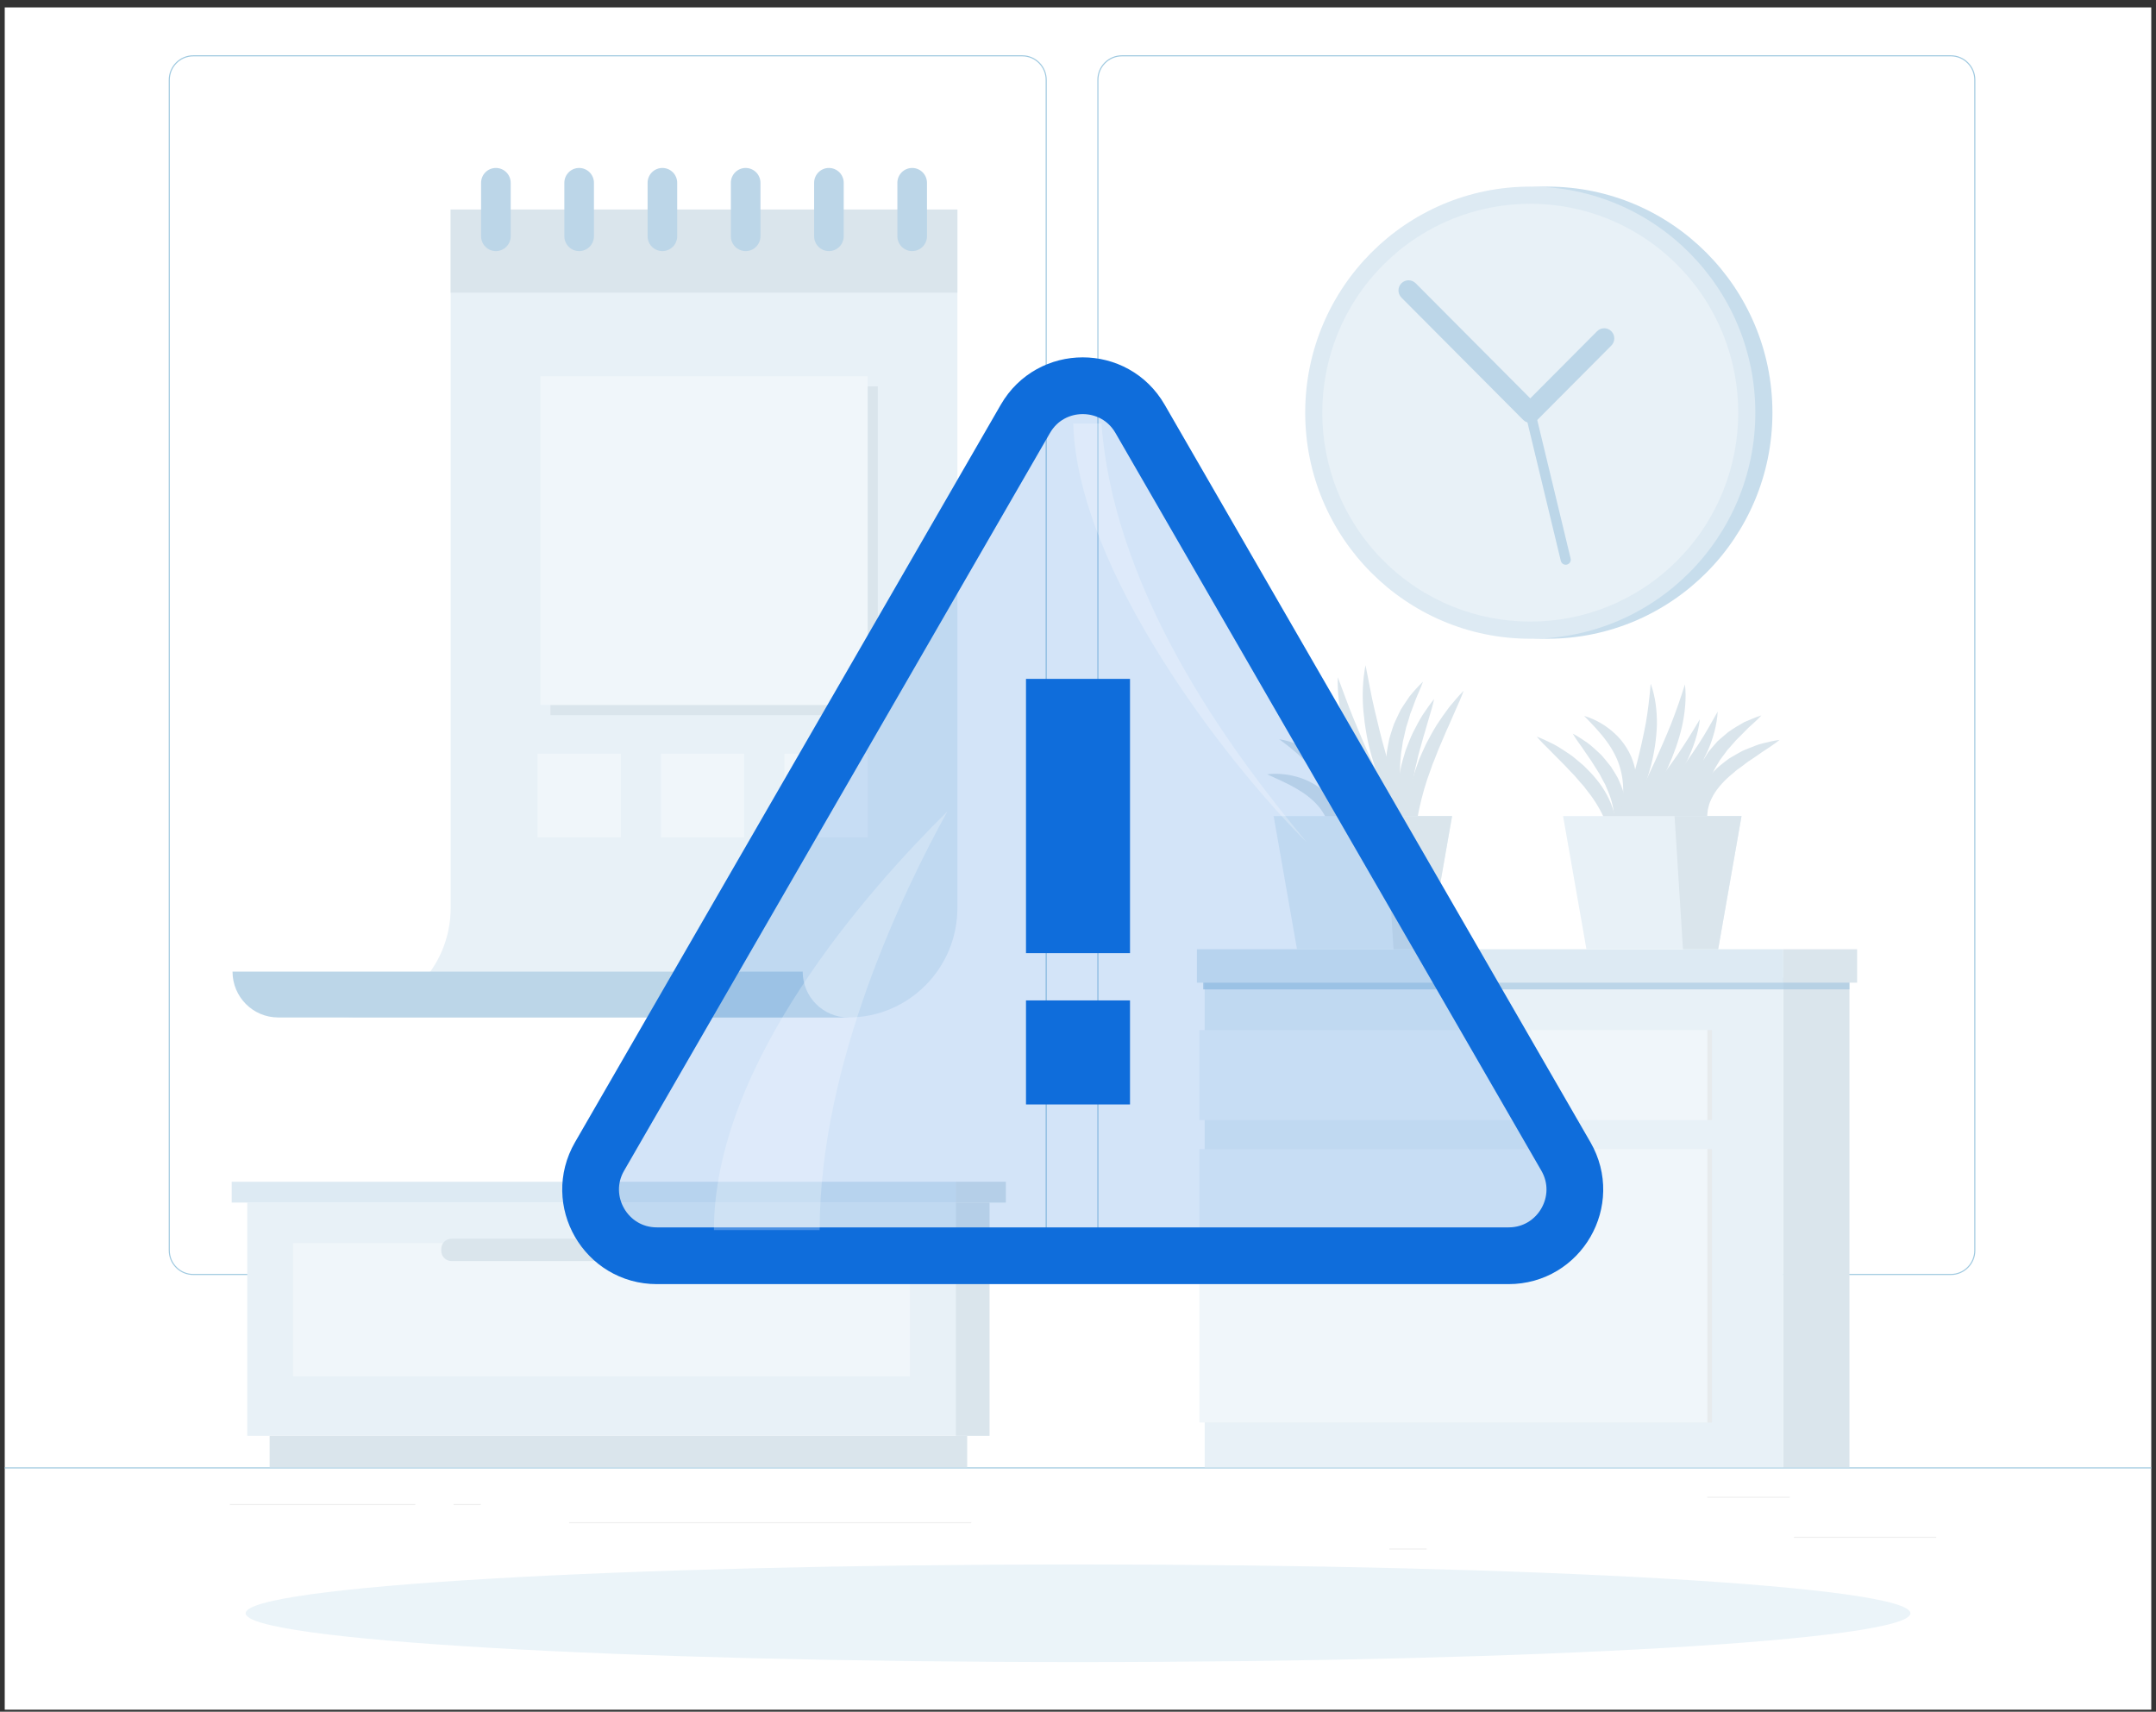 <svg width="228" height="181" viewBox="0 0 228 181" fill="none" xmlns="http://www.w3.org/2000/svg">
<rect x="0" y="0" width="228" height="181" fill="#333333" stroke="none"/>
<g clip-path="url(#clip0_5262_3431)">
<rect width="227" height="180" transform="translate(0.5 0.787)" fill="white"/>
<path d="M227.5 155.161H0.5V155.275H227.5V155.161Z" fill="#9FC9E0"/>
<path d="M204.756 162.501H189.719V162.615H204.756V162.501Z" fill="#EBEBEB" fill-opacity="0.8"/>
<path d="M150.876 163.738H146.93V163.852H150.876V163.738Z" fill="#EBEBEB" fill-opacity="0.8"/>
<path d="M189.264 158.266H180.551V158.38H189.264V158.266Z" fill="#EBEBEB" fill-opacity="0.8"/>
<path d="M43.926 159.032H24.316V159.146H43.926V159.032Z" fill="#EBEBEB" fill-opacity="0.8"/>
<path d="M50.844 159.032H47.969V159.146H50.844V159.032Z" fill="#EBEBEB" fill-opacity="0.8"/>
<path d="M102.716 160.958H60.188V161.072H102.716V160.958Z" fill="#EBEBEB" fill-opacity="0.8"/>
<path d="M108.102 134.824H20.435C19.006 134.824 17.844 133.656 17.844 132.221V8.448C17.844 7.013 19.006 5.845 20.435 5.845H108.102C109.53 5.845 110.693 7.013 110.693 8.448V132.221C110.693 133.656 109.53 134.824 108.102 134.824ZM20.435 5.96C19.069 5.96 17.957 7.076 17.957 8.449V132.222C17.957 133.594 19.069 134.711 20.435 134.711H108.102C109.468 134.711 110.58 133.594 110.58 132.222V8.448C110.58 7.076 109.468 5.959 108.102 5.959L20.435 5.96Z" fill="#9FC9E0"/>
<path d="M206.304 134.824H118.638C117.209 134.824 116.047 133.656 116.047 132.221V8.448C116.047 7.013 117.21 5.845 118.638 5.845H206.304C207.734 5.845 208.896 7.013 208.896 8.448V132.221C208.896 133.656 207.734 134.824 206.304 134.824ZM118.638 5.96C117.272 5.96 116.16 7.076 116.16 8.449V132.222C116.16 133.594 117.272 134.711 118.638 134.711H206.304C207.671 134.711 208.782 133.594 208.782 132.222V8.448C208.782 7.076 207.671 5.959 206.304 5.959L118.638 5.96Z" fill="#9FC9E0"/>
<path d="M163.636 67.543C176.781 67.543 187.437 56.84 187.437 43.638C187.437 30.435 176.781 19.732 163.636 19.732C150.492 19.732 139.836 30.435 139.836 43.638C139.836 56.84 150.492 67.543 163.636 67.543Z" fill="#C7DDEC"/>
<path d="M161.828 67.543C174.972 67.543 185.628 56.84 185.628 43.638C185.628 30.435 174.972 19.732 161.828 19.732C148.683 19.732 138.027 30.435 138.027 43.638C138.027 56.84 148.683 67.543 161.828 67.543Z" fill="#DDEAF3"/>
<path d="M177.38 59.259C185.969 50.632 185.969 36.644 177.38 28.017C168.79 19.39 154.864 19.39 146.275 28.017C137.686 36.645 137.686 50.632 146.275 59.259C154.864 67.886 168.79 67.886 177.38 59.259Z" fill="#E8F1F7"/>
<path d="M165.577 59.718C165.337 59.718 165.118 59.553 165.059 59.308L161.312 43.763C161.243 43.476 161.419 43.186 161.705 43.117C161.99 43.046 162.279 43.223 162.348 43.511L166.095 59.056C166.164 59.343 165.989 59.633 165.703 59.702C165.661 59.713 165.619 59.718 165.577 59.718Z" fill="#BCD6E8"/>
<path d="M161.828 44.709C161.555 44.709 161.282 44.604 161.074 44.395L148.203 31.467C147.787 31.049 147.787 30.371 148.203 29.953C148.62 29.534 149.294 29.534 149.711 29.953L161.828 42.123L168.894 35.026C169.311 34.607 169.985 34.607 170.402 35.026C170.818 35.444 170.818 36.122 170.402 36.54L162.582 44.395C162.374 44.604 162.101 44.709 161.828 44.709Z" fill="#BCD6E8"/>
<path d="M101.063 151.832H104.648V127.163H101.063V151.832Z" fill="#DAE5EC"/>
<path d="M28.514 155.161H102.281V151.832H28.514V155.161Z" fill="#DAE5EC"/>
<path d="M101.065 127.164H26.148V151.832H101.065V127.164Z" fill="#E8F1F7"/>
<path d="M96.219 131.457H30.996V145.546H96.219V131.457Z" fill="#F0F6FA"/>
<path d="M47.739 133.346H79.476C80.067 133.346 80.551 132.859 80.551 132.266V132.062C80.551 131.469 80.067 130.983 79.476 130.983H47.739C47.148 130.983 46.664 131.469 46.664 132.062V132.266C46.664 132.86 47.148 133.346 47.739 133.346Z" fill="#DAE5EC"/>
<path d="M24.503 127.164L101.062 127.164V124.96L24.503 124.96V127.164Z" fill="#DDEAF3"/>
<path d="M106.371 124.96H101.062V127.164H106.371V124.96Z" fill="#DAE5EC"/>
<path d="M195.581 101.117H188.59V155.161H195.581V101.117Z" fill="#DAE5EC"/>
<path d="M127.397 155.161H188.59V101.116H127.397V155.161Z" fill="#E8F1F7"/>
<path d="M126.836 150.417H180.562V121.512H126.836V150.417Z" fill="#F0F6FA"/>
<path d="M126.836 118.444H180.562V108.928H126.836V118.444Z" fill="#F0F6FA"/>
<path opacity="0.7" d="M181.042 121.511H180.562V150.416H181.042V121.511Z" fill="#E6E6E6" fill-opacity="0.8"/>
<path opacity="0.7" d="M181.042 108.927H180.562V118.444H181.042V108.927Z" fill="#E6E6E6" fill-opacity="0.8"/>
<path opacity="0.7" d="M195.581 103.397H127.242V104.619H195.581V103.397Z" fill="#A8CAE1"/>
<path d="M196.393 100.377H188.586V103.911H196.393V100.377Z" fill="#DAE5EC"/>
<path d="M126.576 103.911L188.586 103.911V100.377L126.576 100.377V103.911Z" fill="#DDEAF3"/>
<path d="M149.839 89.972C149.386 89.331 149.173 88.546 149.023 87.775C148.907 86.996 148.849 86.198 148.903 85.412C149.001 83.837 149.341 82.282 149.892 80.826C150.135 80.083 150.489 79.391 150.802 78.681C151.162 77.996 151.529 77.316 151.935 76.66C152.36 76.017 152.796 75.382 153.259 74.771C153.753 74.178 154.241 73.587 154.784 73.038C154.522 73.773 154.205 74.464 153.895 75.155C153.583 75.844 153.305 76.546 152.983 77.221L152.106 79.276L151.703 80.31L151.492 80.823L151.312 81.344C150.788 82.723 150.382 84.129 150.079 85.558C149.925 86.274 149.818 86.998 149.761 87.733C149.704 88.469 149.7 89.213 149.839 89.972Z" fill="#DAE5EC"/>
<path d="M141.029 91.18C141.069 90.012 140.998 88.913 140.744 87.901C140.494 86.889 140.048 85.994 139.413 85.238C138.769 84.487 137.944 83.869 137.014 83.34C136.087 82.8 135.061 82.373 134 81.875C135.164 81.75 136.348 81.869 137.489 82.247C138.06 82.434 138.616 82.693 139.142 83.023C139.661 83.362 140.147 83.772 140.564 84.256C141.392 85.232 141.867 86.502 141.916 87.738C141.966 88.974 141.669 90.189 141.029 91.18Z" fill="#DAE5EC"/>
<path d="M141.42 91.021C141.373 89.692 141.266 88.423 141.061 87.191C140.853 85.962 140.548 84.774 140.067 83.675C139.596 82.57 138.955 81.558 138.145 80.648C137.333 79.736 136.351 78.95 135.273 78.167C136.586 78.363 137.864 78.92 138.953 79.773C140.037 80.631 140.911 81.788 141.453 83.074C142.011 84.356 142.246 85.745 142.241 87.101C142.222 88.456 141.989 89.806 141.42 91.021Z" fill="#DAE5EC"/>
<path d="M149.238 88.691C148.227 87.416 147.438 85.994 146.742 84.536C146.057 83.071 145.496 81.546 145.057 79.984C144.606 78.425 144.329 76.813 144.181 75.194C144.041 73.573 144.101 71.927 144.404 70.333C144.735 71.931 144.987 73.479 145.355 75.013C145.714 76.545 146.077 78.066 146.511 79.576C146.934 81.086 147.38 82.594 147.845 84.106C148.305 85.62 148.788 87.13 149.238 88.691Z" fill="#DAE5EC"/>
<path d="M148.83 88.577C147.679 87.487 146.72 86.23 145.842 84.927C144.973 83.615 144.212 82.231 143.558 80.795C142.897 79.361 142.386 77.855 141.997 76.321C141.622 74.782 141.419 73.192 141.474 71.61C142.045 73.093 142.541 74.537 143.127 75.956C143.711 77.372 144.294 78.779 144.933 80.168C145.564 81.559 146.211 82.947 146.87 84.339C147.525 85.736 148.196 87.127 148.83 88.577Z" fill="#DAE5EC"/>
<path d="M150.519 90.034C149.227 89.379 148.079 88.499 147.003 87.548C145.934 86.587 144.957 85.521 144.08 84.375C143.193 83.236 142.45 81.978 141.828 80.671C141.214 79.357 140.782 77.95 140.602 76.515C141.382 77.742 142.071 78.941 142.863 80.085C143.648 81.229 144.432 82.361 145.28 83.454C146.119 84.553 146.978 85.641 147.858 86.726C148.735 87.816 149.631 88.894 150.519 90.034Z" fill="#DAE5EC"/>
<path d="M148.05 88.584C146.798 88.097 145.678 87.341 144.653 86.488C143.628 85.63 142.708 84.642 141.912 83.561C141.501 83.03 141.156 82.45 140.804 81.879C140.495 81.28 140.162 80.697 139.928 80.063C139.399 78.829 139.09 77.5 138.98 76.17C139.692 77.314 140.278 78.448 140.984 79.517C141.305 80.066 141.683 80.58 142.018 81.115C142.394 81.625 142.732 82.159 143.123 82.656C143.871 83.675 144.658 84.669 145.485 85.644C146.309 86.625 147.162 87.585 148.05 88.584Z" fill="#DAE5EC"/>
<path d="M149.986 89.367C149.39 88.983 148.964 88.368 148.633 87.732C148.33 87.082 148.084 86.386 147.977 85.673C147.742 84.249 147.801 82.787 148.094 81.406C148.224 80.708 148.439 80.038 148.64 79.365C148.897 78.714 149.129 78.053 149.439 77.43C149.756 76.811 150.076 76.194 150.442 75.606C150.834 75.03 151.218 74.456 151.662 73.919C151.517 74.61 151.315 75.262 151.118 75.914C150.911 76.561 150.757 77.222 150.547 77.857C150.355 78.499 150.205 79.147 150.012 79.781L149.789 80.743C149.713 81.063 149.618 81.38 149.575 81.703C149.301 82.984 149.157 84.27 149.155 85.557C149.149 86.203 149.21 86.844 149.329 87.486C149.447 88.128 149.643 88.761 149.986 89.367Z" fill="#DAE5EC"/>
<path d="M149.144 87.911C148.128 86.881 147.457 85.537 147.039 84.133C146.634 82.722 146.478 81.215 146.643 79.74C146.668 79.37 146.76 79.008 146.817 78.643L146.924 78.099L147.083 77.569C147.199 77.219 147.3 76.864 147.431 76.522C147.581 76.187 147.738 75.855 147.896 75.526L148.138 75.037L148.432 74.576L149.035 73.675C149.481 73.107 149.973 72.576 150.483 72.08C150.246 72.772 149.933 73.394 149.68 74.042L149.322 75.013L149.136 75.49L148.994 75.981C148.897 76.307 148.799 76.629 148.693 76.948L148.47 77.929L148.354 78.415L148.285 78.91C148.242 79.239 148.161 79.564 148.145 79.896C147.995 81.216 148.035 82.548 148.197 83.884C148.359 85.225 148.672 86.558 149.144 87.911Z" fill="#DAE5EC"/>
<path d="M147.225 87.356L140.719 81.54L141.683 89.433L147.225 87.356Z" fill="#DAE5EC"/>
<path d="M134.688 86.294H153.561L151.09 100.377H137.159L134.688 86.294Z" fill="#E8F1F7"/>
<path d="M146.477 86.294H153.559L151.088 100.377H147.368L146.477 86.294Z" fill="#DAE5EC"/>
<path d="M170.237 90.001C170.327 89.349 170.294 88.729 170.159 88.132C170.029 87.538 169.853 86.968 169.598 86.427C169.101 85.344 168.45 84.335 167.677 83.393C167.508 83.142 167.285 82.925 167.087 82.693C166.886 82.462 166.694 82.222 166.484 81.996C166.044 81.56 165.641 81.086 165.193 80.646C164.739 80.215 164.312 79.743 163.856 79.297C163.401 78.848 162.94 78.4 162.512 77.89C163.126 78.119 163.708 78.41 164.297 78.699C164.878 79 165.413 79.376 165.961 79.737C166.239 79.913 166.487 80.13 166.742 80.339C166.998 80.547 167.246 80.765 167.498 80.98C167.968 81.447 168.441 81.918 168.856 82.446C169.704 83.482 170.374 84.714 170.72 86.049C170.896 86.714 170.954 87.418 170.897 88.102C170.831 88.781 170.642 89.469 170.237 90.001Z" fill="#DAE5EC"/>
<path d="M180.847 88.09C180.371 87.7 180.037 87.14 179.825 86.53C179.705 86.224 179.671 85.897 179.623 85.566C179.61 85.401 179.623 85.235 179.626 85.067C179.632 84.9 179.627 84.727 179.673 84.567C179.901 83.232 180.683 82.079 181.597 81.21C181.826 80.99 182.081 80.81 182.323 80.61C182.573 80.422 182.812 80.216 183.084 80.071C183.351 79.916 183.614 79.758 183.884 79.611C184.019 79.538 184.15 79.459 184.287 79.392L184.708 79.216C184.988 79.099 185.27 78.987 185.553 78.88C185.834 78.769 186.119 78.67 186.415 78.603C187.005 78.461 187.588 78.317 188.189 78.24C187.711 78.631 187.215 78.954 186.724 79.279C186.473 79.43 186.235 79.6 185.999 79.771C185.761 79.939 185.523 80.101 185.283 80.259C184.789 80.556 184.367 80.936 183.902 81.253C183.664 81.407 183.465 81.598 183.256 81.779C183.05 81.96 182.823 82.124 182.632 82.315C181.847 83.065 181.188 83.891 180.821 84.853C180.717 85.091 180.683 85.346 180.609 85.601C180.587 85.859 180.53 86.127 180.549 86.399C180.544 86.947 180.649 87.513 180.847 88.09Z" fill="#DAE5EC"/>
<path d="M180.364 88.09C179.536 87.066 179.129 85.711 179.096 84.348C179.06 82.976 179.444 81.592 180.11 80.396L180.656 79.527C180.865 79.261 181.088 79.006 181.308 78.751L181.643 78.372L182.019 78.042C182.27 77.822 182.526 77.609 182.781 77.398C183.321 77.017 183.886 76.678 184.453 76.363C185.056 76.103 185.651 75.844 186.27 75.651C185.818 76.137 185.344 76.555 184.878 76.974C184.443 77.43 183.996 77.857 183.568 78.292C183.371 78.525 183.173 78.754 182.971 78.978L182.668 79.312L182.407 79.675C182.234 79.917 182.045 80.146 181.877 80.388L181.426 81.141C180.862 82.159 180.455 83.249 180.277 84.417C180.094 85.584 180.113 86.813 180.364 88.09Z" fill="#DAE5EC"/>
<path d="M170.816 88.764C171.191 87.353 171.603 85.996 171.996 84.638C172.394 83.283 172.777 81.936 173.133 80.586C173.473 79.233 173.779 77.88 174.041 76.508C174.279 75.132 174.438 73.753 174.563 72.292C175.067 73.665 175.232 75.154 175.223 76.624C175.174 78.093 174.953 79.552 174.594 80.968C174.22 82.379 173.72 83.751 173.101 85.064C172.47 86.37 171.752 87.639 170.816 88.764Z" fill="#DAE5EC"/>
<path d="M171.289 88.537C171.879 87.147 172.514 85.818 173.14 84.489C173.769 83.163 174.399 81.849 175.005 80.528C175.601 79.204 176.186 77.88 176.727 76.532C177.257 75.178 177.73 73.812 178.186 72.367C178.361 73.873 178.182 75.405 177.861 76.886C177.512 78.362 176.996 79.79 176.376 81.162C175.746 82.53 175.002 83.839 174.165 85.082C173.317 86.316 172.396 87.507 171.289 88.537Z" fill="#DAE5EC"/>
<path d="M169.441 90.273C170.325 89.049 171.241 87.897 172.146 86.742C173.053 85.591 173.96 84.451 174.844 83.299C175.72 82.142 176.585 80.983 177.412 79.79C178.229 78.59 178.994 77.364 179.76 76.058C179.596 77.565 179.081 79.018 178.438 80.39C177.77 81.751 176.951 83.027 176.041 84.225C175.123 85.417 174.107 86.526 173.014 87.55C171.912 88.562 170.75 89.516 169.441 90.273Z" fill="#DAE5EC"/>
<path d="M172.219 88.287C173.084 87.194 173.955 86.163 174.805 85.121C175.657 84.083 176.487 83.043 177.294 81.989C178.101 80.935 178.85 79.849 179.586 78.741C180.32 77.628 180.954 76.464 181.649 75.246C181.564 76.639 181.19 78.018 180.633 79.305C180.058 80.583 179.345 81.803 178.494 82.909C177.645 84.016 176.694 85.038 175.651 85.951C174.601 86.854 173.48 87.685 172.219 88.287Z" fill="#DAE5EC"/>
<path d="M170 89.557C170.536 88.486 170.72 87.393 170.689 86.35C170.649 85.301 170.346 84.288 169.898 83.316L169.746 82.946L169.549 82.59L169.169 81.867C168.866 81.407 168.59 80.925 168.278 80.457C167.945 80.004 167.646 79.516 167.311 79.046C166.973 78.577 166.629 78.107 166.324 77.579C166.854 77.856 167.344 78.19 167.841 78.525C168.325 78.874 168.752 79.293 169.196 79.7C169.423 79.898 169.601 80.147 169.8 80.375C169.995 80.607 170.186 80.844 170.372 81.086L170.858 81.872L171.09 82.273L171.279 82.703C171.799 83.831 172.07 85.147 171.871 86.426C171.666 87.688 171.022 88.899 170 89.557Z" fill="#DAE5EC"/>
<path d="M170.841 88.1C171.222 86.913 171.488 85.759 171.604 84.621C171.719 83.485 171.65 82.375 171.363 81.329C171.225 80.804 171.029 80.294 170.776 79.805C170.532 79.312 170.235 78.836 169.895 78.377C169.224 77.451 168.398 76.596 167.523 75.702C168.722 76.055 169.834 76.699 170.78 77.581C171.257 78.018 171.674 78.532 172.023 79.096C172.377 79.657 172.644 80.281 172.82 80.929C173.176 82.226 173.13 83.611 172.764 84.853C172.392 86.093 171.757 87.238 170.841 88.1Z" fill="#DAE5EC"/>
<path d="M173.062 87.021L180.165 80.172L179.88 86.888L173.062 87.021Z" fill="#DAE5EC"/>
<path d="M165.297 86.294H184.171L181.699 100.377H167.768L165.297 86.294Z" fill="#E8F1F7"/>
<path d="M177.086 86.294H184.169L181.697 100.377H177.977L177.086 86.294Z" fill="#DAE5EC"/>
<path d="M47.659 22.156V96.004C47.659 102.402 42.495 107.589 36.125 107.589H89.713C96.083 107.589 101.247 102.402 101.247 96.004V22.156H47.659Z" fill="#E8F1F7"/>
<path d="M92.826 40.854H58.211V75.622H92.826V40.854Z" fill="#DAE5EC"/>
<path d="M91.76 39.784H57.145V74.551H91.76V39.784Z" fill="#F0F6FA"/>
<path d="M65.648 79.701H56.844V88.544H65.648V79.701Z" fill="#F0F6FA"/>
<path d="M91.761 79.701H82.957V88.544H91.761V79.701Z" fill="#F0F6FA"/>
<path d="M78.703 79.701H69.898V88.544H78.703V79.701Z" fill="#F0F6FA"/>
<path d="M47.656 22.156V30.947H101.244V22.156H47.656Z" fill="#DAE5EC"/>
<path d="M50.875 19.333V24.98C50.875 25.848 51.576 26.552 52.44 26.552C53.305 26.552 54.006 25.848 54.006 24.98V19.333C54.006 18.465 53.305 17.761 52.44 17.761C51.575 17.761 50.875 18.464 50.875 19.333Z" fill="#BCD6E8"/>
<path d="M94.898 19.333V24.98C94.898 25.848 95.599 26.552 96.464 26.552C97.328 26.552 98.029 25.848 98.029 24.98V19.333C98.029 18.465 97.328 17.761 96.464 17.761C95.599 17.761 94.898 18.464 94.898 19.333Z" fill="#BCD6E8"/>
<path d="M86.094 19.333V24.98C86.094 25.848 86.795 26.552 87.659 26.552C88.524 26.552 89.225 25.848 89.225 24.98V19.333C89.225 18.465 88.524 17.761 87.659 17.761C86.795 17.761 86.094 18.464 86.094 19.333Z" fill="#BCD6E8"/>
<path d="M77.289 19.333V24.98C77.289 25.848 77.99 26.552 78.855 26.552C79.719 26.552 80.42 25.848 80.42 24.98V19.333C80.42 18.465 79.719 17.761 78.855 17.761C77.99 17.761 77.289 18.464 77.289 19.333Z" fill="#BCD6E8"/>
<path d="M68.484 19.333V24.98C68.484 25.848 69.185 26.552 70.05 26.552C70.914 26.552 71.615 25.848 71.615 24.98V19.333C71.615 18.465 70.914 17.761 70.05 17.761C69.185 17.761 68.484 18.464 68.484 19.333Z" fill="#BCD6E8"/>
<path d="M59.68 19.333V24.98C59.68 25.848 60.381 26.552 61.245 26.552C62.109 26.552 62.81 25.848 62.81 24.98V19.333C62.81 18.465 62.109 17.761 61.245 17.761C60.38 17.761 59.68 18.464 59.68 19.333Z" fill="#BCD6E8"/>
<path d="M84.887 102.742C84.887 105.419 87.047 107.589 89.713 107.589H84.887H29.415C26.75 107.589 24.59 105.419 24.59 102.742H84.887Z" fill="#BCD6E8"/>
<path d="M114.002 175.755C162.617 175.755 202.028 173.443 202.028 170.592C202.028 167.74 162.617 165.429 114.002 165.429C65.387 165.429 25.977 167.74 25.977 170.592C25.977 173.443 65.387 175.755 114.002 175.755Z" fill="#EBF4F9"/>
<path d="M120.562 44.287C117.868 39.621 111.132 39.621 108.438 44.287L63.404 122.287C60.71 126.954 64.078 132.787 69.467 132.787H159.533C164.922 132.787 168.29 126.954 165.596 122.287L120.562 44.287Z" fill="#0F6DDB" fill-opacity="0.18" stroke="#0F6DDB" stroke-width="6"/>
<rect x="108.5" y="71.787" width="11" height="29" fill="#0F6DDB"/>
<rect x="108.5" y="105.787" width="11" height="11" fill="#0F6DDB"/>
<path opacity="0.3" d="M138.199 89.077C129.812 80.793 113.908 60.301 113.5 44.787H116.483C117.88 63.7 131.561 81.061 138.199 89.077Z" fill="white" fill-opacity="0.8"/>
<path opacity="0.3" d="M100.199 85.787C91.812 94.072 75.5 112.439 75.5 130.077H86.681C86.681 112.439 95.611 94.071 100.199 85.787Z" fill="white" fill-opacity="0.8"/>
</g>
<defs>
<clipPath id="clip0_5262_3431">
<rect width="227" height="180" fill="white" transform="translate(0.5 0.787)"/>
</clipPath>
</defs>
</svg>
